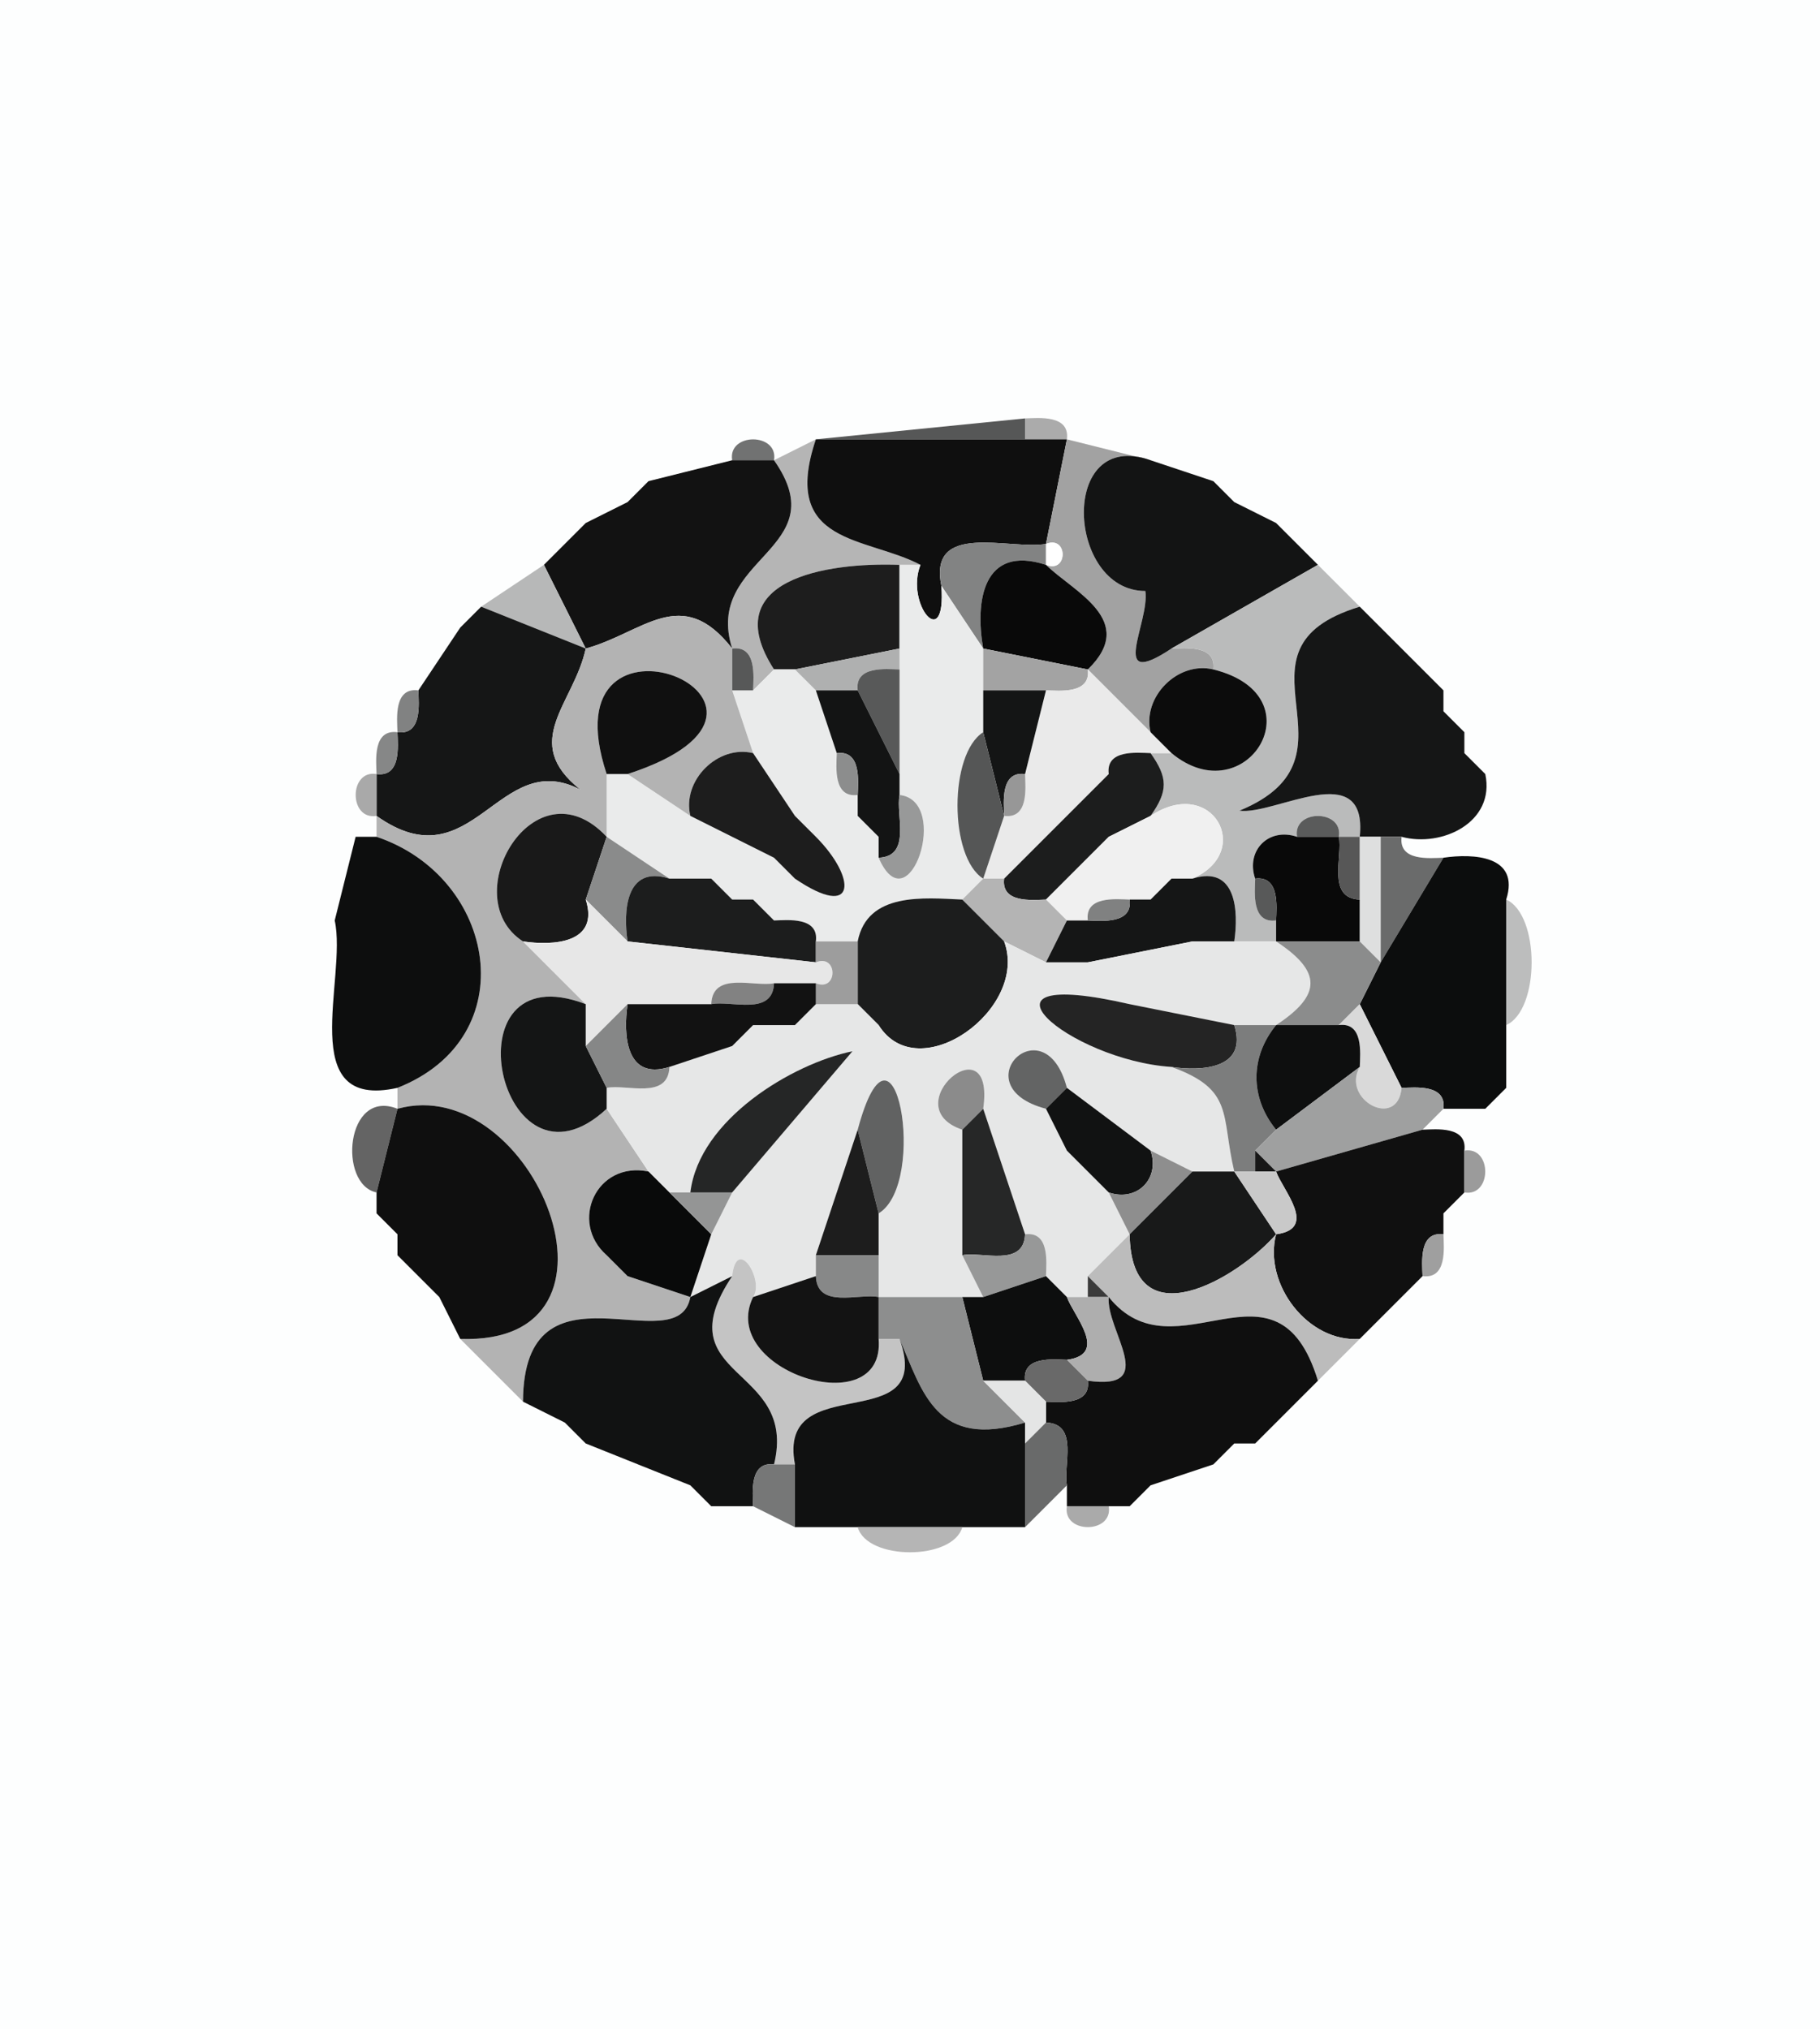 <?xml version="1.0" standalone="yes"?>
<svg width="87" height="97">
<path style="fill:#fdfefe" d="M87 0 L87 97 L0 97 L0 0 L87 0 z"/>
<path style="fill:#565757" d="M49 20 L49 21 L39 21 L49 20 z"/>
<path style="fill:#ababab" d="M51 21 L49 21 L49 20 C49.66 19.98 51.15 19.82 51 21 z"/>
<path style="fill:#717272" d="M37 22 L35 22 C34.78 20.67 37.22 20.67 37 22 z"/>
<path style="fill:#b5b5b5" d="M39 21 C37.29 26.07 41.39 25.63 44 27 L43 27 C39.46 26.87 34.24 27.72 37 32 L36 33 C36.02 32.34 36.18 30.85 35 31 C33.61 26.62 40.03 26.31 37 22 L39 21 z"/>
<path style="fill:#0f0f0f" d="M49 21 L51 21 L50 26 C48.27 26.3 44.36 24.9 45 28 C45.24 31.25 43.26 28.88 44 27 C41.39 25.63 37.29 26.07 39 21 L49 21 z"/>
<path style="fill:#a2a2a2" d="M55 22 C50.6 20.44 50.98 28.25 54.75 28.25 C54.97 29.75 52.93 33.04 56 31 C56.66 30.98 58.15 30.82 58 32 C56.31 31.59 54.59 33.31 55 35 L52 32 C54.42 29.65 51.31 28.29 50 27 C51.06 27.43 51.06 25.57 50 26 L51 21 L55 22 z"/>
<path style="fill:#121212" d="M35 22 L37 22 C40.03 26.31 33.61 26.62 35 31 C32.57 27.89 30.75 30.25 28 31 L26 27 L27 26 L28 25 L30 24 L31 23 L35 22 z"/>
<path style="fill:#131414" d="M55 22 L58 23 L59 24 L61 25 L62 26 L63 27 L56 31 C52.93 33.04 54.97 29.75 54.75 28.25 C50.98 28.25 50.6 20.44 55 22 z"/>
<path style="fill:#909090" d="M31 23 L30 24 L31 23 z"/>
<path style="fill:#7d7d7d" d="M59 24 L58 23 L59 24 z"/>
<path style="fill:#888888" d="M28 25 L27 26 L28 25 z"/>
<path style="fill:#757575" d="M62 26 L61 25 L62 26 z"/>
<path style="fill:#828383" d="M50 26 L50 27 C46.99 26.02 46.6 28.73 47 31 L45 28 C44.36 24.9 48.27 26.3 50 26 z"/>
<path style="fill:#ffffff" d="M50 27 L50 26 C51.06 25.57 51.06 27.43 50 27 z"/>
<path style="fill:#b7b8b8" d="M26 27 L28 31 L23 29 L26 27 z"/>
<path style="fill:#1d1d1d" d="M43 27 L43 31 L38 32 L37 32 C34.24 27.72 39.46 26.87 43 27 z"/>
<path style="fill:#eaebeb" d="M44 27 C43.26 28.88 45.24 31.25 45 28 L47 31 L47 33 L47 35 C45.36 36.03 45.36 40.97 47 42 L46 43 C44.17 42.92 41.46 42.63 41 45 L39 45 C39.15 43.82 37.66 43.98 37 44 L36 43 L35 43 L34 42 L32 42 L29 40 L29 37 L30 37 L33 39 L37 41 L38 42 C40.98 44.02 40.95 41.96 39 40 L38 39 L36 36 L35 33 L36 33 L37 32 L38 32 L39 33 L40 36 C39.98 36.66 39.82 38.15 41 38 L41 39 L42 40 L42 41 C43.45 44.33 45.47 38.27 43 38 L43 37 L43 32 L43 31 L43 27 L44 27 z"/>
<path style="fill:#090909" d="M50 27 C51.31 28.29 54.42 29.65 52 32 L47 31 C46.6 28.73 46.99 26.02 50 27 z"/>
<path style="fill:#babbbb" d="M65 29 C58.24 31.05 65.57 36.15 59.25 38.75 C60.92 38.99 65.39 36.14 65 40 L64 40 C64.22 38.67 61.78 38.67 62 40 C60.65 39.54 59.54 40.65 60 42 C59.98 42.66 59.82 44.15 61 44 L61 45 L59 45 C59.21 43.58 59.11 41.33 57 42 C59.97 40.71 57.95 37.04 55 39 C55.84 37.82 55.84 37.18 55 36 L56 36 C59.58 38.96 63.08 33.26 58 32 C58.15 30.82 56.66 30.98 56 31 L63 27 L65 29 z"/>
<path style="fill:#9f9f9f" d="M23 29 L22 30 L23 29 z"/>
<path style="fill:#151616" d="M28 31 C27.43 33.65 24.84 35.45 27.75 37.75 C23.81 35.68 22.61 42.28 18 39 L18 37 C19.18 37.15 19.02 35.66 19 35 C20.18 35.15 20.02 33.66 20 33 L22 30 L23 29 L28 31 z"/>
<path style="fill:#b3b3b3" d="M35 31 L35 33 L36 36 C34.31 35.59 32.59 37.31 33 39 L30 37 C40.3 33.65 25.96 27.85 29 37 L29 40 C25.55 36.32 21.73 42.89 25 45 L28 48 C21.24 45.41 23.87 57.77 29 53 L31 56 C28.5 55.49 27.2 58.42 29 60 L30 61 L33 62 C32.42 65.2 25.03 59.85 25 67 L22 64 C30.88 64.32 25.47 51.21 19 53 L19 52 C25.11 49.59 23.74 41.93 18 40 L18 39 C22.61 42.28 23.81 35.68 27.75 37.75 C24.84 35.45 27.43 33.65 28 31 C30.75 30.25 32.57 27.89 35 31 z"/>
<path style="fill:#151616" d="M65 29 L66 30 L67 31 L68 32 L69 33 L69 34 L70 35 L70 36 L71 37 C71.49 39.31 68.92 40.52 67 40 L66 40 L65 40 C65.39 36.14 60.92 38.99 59.25 38.75 C65.57 36.15 58.24 31.05 65 29 z"/>
<path style="fill:#6f6f6f" d="M67 31 L66 30 L67 31 z"/>
<path style="fill:#101010" d="M30 37 L29 37 C25.96 27.85 40.3 33.65 30 37 z"/>
<path style="fill:#575858" d="M36 33 L35 33 L35 31 C36.18 30.85 36.02 32.34 36 33 z"/>
<path style="fill:#afb0b0" d="M43 31 L43 32 C42.34 31.98 40.85 31.82 41 33 L39 33 L38 32 L43 31 z"/>
<path style="fill:#a3a3a3" d="M52 32 C52.15 33.18 50.66 33.02 50 33 L47 33 L47 31 L52 32 z"/>
<path style="fill:#8a8a8a" d="M68 32 L67 31 L68 32 z"/>
<path style="fill:#585959" d="M43 32 L43 37 L41 33 C40.85 31.82 42.34 31.98 43 32 z"/>
<path style="fill:#eaeaea" d="M55 35 L56 36 L55 36 C54.34 35.98 52.85 35.82 53 37 L52 38 L51 39 L50 40 L48 42 L47 42 L48 39 C49.18 39.15 49.02 37.66 49 37 L50 33 C50.66 33.02 52.15 33.18 52 32 L55 35 z"/>
<path style="fill:#0c0c0c" d="M58 32 C63.08 33.26 59.58 38.96 56 36 L55 35 C54.59 33.31 56.31 31.59 58 32 z"/>
<path style="fill:#ababab" d="M69 33 L68 32 L69 33 z"/>
<path style="fill:#818282" d="M20 33 C20.02 33.66 20.18 35.15 19 35 C18.98 34.34 18.82 32.85 20 33 z"/>
<path style="fill:#131414" d="M41 33 L43 37 L43 38 C42.81 38.95 43.59 40.94 42 41 L42 40 L41 39 L41 38 C41.02 37.34 41.18 35.85 40 36 L39 33 L41 33 z"/>
<path style="fill:#141515" d="M50 33 L49 37 C47.82 36.85 47.98 38.34 48 39 L47 35 L47 33 L50 33 z"/>
<path style="fill:#9b9b9b" d="M70 35 L69 34 L70 35 z"/>
<path style="fill:#868787" d="M19 35 C19.02 35.66 19.18 37.15 18 37 C17.98 36.34 17.82 34.85 19 35 z"/>
<path style="fill:#555656" d="M47 35 L48 39 L47 42 C45.36 40.97 45.36 36.03 47 35 z"/>
<path style="fill:#1d1d1d" d="M36 36 L38 39 L39 40 C40.95 41.96 40.98 44.02 38 42 L37 41 L33 39 C32.59 37.31 34.31 35.59 36 36 z"/>
<path style="fill:#8c8d8d" d="M41 38 C39.82 38.15 39.98 36.66 40 36 C41.18 35.85 41.02 37.34 41 38 z"/>
<path style="fill:#1c1d1d" d="M55 36 C55.84 37.18 55.84 37.82 55 39 L53 40 L52 41 L50 43 C49.34 43.02 47.85 43.18 48 42 L50 40 L51 39 L52 38 L53 37 C52.85 35.82 54.34 35.98 55 36 z"/>
<path style="fill:#aaaaaa" d="M71 37 L70 36 L71 37 z"/>
<path style="fill:#a9a9a9" d="M18 37 L18 39 C16.67 39.22 16.67 36.78 18 37 z"/>
<path style="fill:#979797" d="M49 37 C49.02 37.66 49.18 39.15 48 39 C47.98 38.34 47.82 36.85 49 37 z"/>
<path style="fill:#727272" d="M53 37 L52 38 L53 37 z"/>
<path style="fill:#989999" d="M42 41 C43.59 40.94 42.81 38.95 43 38 C45.47 38.27 43.45 44.33 42 41 z"/>
<path style="fill:#919191" d="M52 38 L51 39 L52 38 z"/>
<path style="fill:#f0f0f0" d="M57 42 L56 42 L55 43 L54 43 C53.34 42.98 51.85 42.82 52 44 L51 44 L50 43 L52 41 L53 40 L55 39 C57.95 37.04 59.97 40.71 57 42 z"/>
<path style="fill:#191919" d="M29 40 L28 43 C28.67 45.11 26.42 45.21 25 45 C21.73 42.89 25.55 36.32 29 40 z"/>
<path style="fill:#919191" d="M39 40 L38 39 L39 40 z"/>
<path style="fill:#848484" d="M42 40 L41 39 L42 40 z"/>
<path style="fill:#949494" d="M51 39 L50 40 L51 39 z"/>
<path style="fill:#5a5b5b" d="M64 40 L62 40 C61.78 38.67 64.22 38.67 64 40 z"/>
<path style="fill:#707070" d="M17 40 L16 44 L17 40 z"/>
<path style="fill:#0d0e0e" d="M18 40 C23.74 41.93 25.11 49.59 19 52 C14.07 53.1 16.61 46.76 16 44 L17 40 L18 40 z"/>
<path style="fill:#8a8b8b" d="M32 42 C29.89 41.33 29.79 43.58 30 45 L28 43 L29 40 L32 42 z"/>
<path style="fill:#818181" d="M53 40 L52 41 L53 40 z"/>
<path style="fill:#090909" d="M62 40 L64 40 C64.19 40.95 63.41 42.94 65 43 L65 45 L61 45 L61 44 C61.02 43.34 61.18 41.85 60 42 C59.54 40.65 60.65 39.54 62 40 z"/>
<path style="fill:#575757" d="M65 40 L65 43 C63.41 42.94 64.19 40.95 64 40 L65 40 z"/>
<path style="fill:#dedfdf" d="M66 40 L66 46 L65 45 L65 43 L65 40 L66 40 z"/>
<path style="fill:#6a6b6b" d="M67 40 C66.85 41.18 68.34 41.02 69 41 L66 46 L66 40 L67 40 z"/>
<path style="fill:#919191" d="M38 42 L37 41 L38 42 z"/>
<path style="fill:#0c0d0d" d="M72 43 L72 49 L72 52 L71 53 L69 53 C69.15 51.82 67.66 51.98 67 52 L65 48 L66 46 L69 41 C70.42 40.79 72.67 40.89 72 43 z"/>
<path style="fill:#1c1d1d" d="M32 42 L34 42 L35 43 L36 43 L37 44 C37.66 43.98 39.15 43.82 39 45 L39 46 L30 45 C29.79 43.58 29.89 41.33 32 42 z"/>
<path style="fill:#989898" d="M35 43 L34 42 L35 43 z"/>
<path style="fill:#b4b4b4" d="M48 42 C47.85 43.18 49.34 43.02 50 43 L51 44 L50 46 L48 45 L46 43 L47 42 L48 42 z"/>
<path style="fill:#898989" d="M56 42 L55 43 L56 42 z"/>
<path style="fill:#151616" d="M57 42 C59.11 41.33 59.21 43.58 59 45 L57 45 L52 46 L50 46 L51 44 L52 44 C52.66 44.02 54.15 44.18 54 43 L55 43 L56 42 L57 42 z"/>
<path style="fill:#585959" d="M61 44 C59.82 44.15 59.98 42.66 60 42 C61.18 41.85 61.02 43.34 61 44 z"/>
<path style="fill:#e7e7e7" d="M30 45 L39 46 C40.06 45.57 40.06 47.43 39 47 L37 47 C36.05 47.19 34.06 46.41 34 48 L30 48 L28 50 L28 48 L25 45 C26.42 45.21 28.67 45.11 28 43 L30 45 z"/>
<path style="fill:#848484" d="M37 44 L36 43 L37 44 z"/>
<path style="fill:#1c1d1d" d="M46 43 L48 45 C49.2 48.23 43.9 52.04 42 49 L41 48 L41 45 C41.46 42.63 44.17 42.92 46 43 z"/>
<path style="fill:#808181" d="M54 43 C54.15 44.18 52.66 44.02 52 44 C51.85 42.82 53.34 42.98 54 43 z"/>
<path style="fill:#bcbdbd" d="M72 49 L72 43 C73.62 43.73 73.62 48.27 72 49 z"/>
<path style="fill:#e6e7e7" d="M50 46 L52 46 L57 45 L59 45 L61 45 C63.19 46.44 63.19 47.56 61 49 L59 49 L54 48 C45.72 46.1 51.11 50.68 56 51 C59.01 52.09 58.36 53.29 59 56 L57 56 L55 55 L51 52 C49.93 47.92 45.92 51.93 50 53 L51 55 L52 56 L53 57 L54 59 L52 61 L52 62 L51 62 L50 61 C50.02 60.34 50.18 58.85 49 59 L47 53 C47.6 48.76 42.7 52.89 46 54 L46 60 L47 62 L46 62 L42 62 L42 60 L42 58 C44.39 56.56 42.76 47.43 41 54 L39 60 L39 61 L36 62 C36.56 61.2 35.21 59.03 35 61 L33 62 L34 59 L35 57 L40.75 50.25 C37.89 50.84 33.42 53.5 33 57 L32 57 L31 56 L29 53 L29 52 C29.95 51.81 31.94 52.59 32 51 L35 50 L36 49 L38 49 L39 48 L41 48 L42 49 C43.9 52.04 49.2 48.23 48 45 L50 46 z"/>
<path style="fill:#9d9d9d" d="M41 45 L41 48 L39 48 L39 47 C40.06 47.43 40.06 45.57 39 46 L39 45 L41 45 z"/>
<path style="fill:#a8a8a8" d="M57 45 L52 46 L57 45 z"/>
<path style="fill:#8b8c8c" d="M65 45 L66 46 L65 48 L64 49 L61 49 C63.19 47.56 63.19 46.44 61 45 L65 45 z"/>
<path style="fill:#828282" d="M37 47 C36.94 48.59 34.95 47.81 34 48 C34.06 46.41 36.05 47.19 37 47 z"/>
<path style="fill:#121212" d="M39 47 L39 48 L38 49 L36 49 L35 50 L32 51 C29.89 51.67 29.79 49.42 30 48 L34 48 C34.95 47.81 36.94 48.59 37 47 L39 47 z"/>
<path style="fill:#242424" d="M54 48 L59 49 C59.67 51.11 57.42 51.21 56 51 C51.11 50.68 45.72 46.1 54 48 z"/>
<path style="fill:#141515" d="M28 48 L28 50 L29 52 L29 53 C23.87 57.77 21.24 45.41 28 48 z"/>
<path style="fill:#868787" d="M30 48 C29.79 49.42 29.89 51.67 32 51 C31.94 52.59 29.95 51.81 29 52 L28 50 L30 48 z"/>
<path style="fill:#757575" d="M39 48 L38 49 L39 48 z"/>
<path style="fill:#707070" d="M42 49 L41 48 L42 49 z"/>
<path style="fill:#626363" d="M59 49 L54 48 L59 49 z"/>
<path style="fill:#d9d9d9" d="M65 48 L67 52 C66.81 54.02 64.1 52.56 65 51 C65.02 50.34 65.18 48.85 64 49 L65 48 z"/>
<path style="fill:#666666" d="M36 49 L35 50 L36 49 z"/>
<path style="fill:#7c7d7d" d="M61 49 C59.75 50.53 59.75 52.47 61 54 L60 55 L60 56 L59 56 C58.36 53.29 59.01 52.09 56 51 C57.42 51.21 59.67 51.11 59 49 L61 49 z"/>
<path style="fill:#0e0f0f" d="M64 49 C65.18 48.85 65.02 50.34 65 51 L61 54 C59.75 52.47 59.75 50.53 61 49 L64 49 z"/>
<path style="fill:#252626" d="M35 57 L33 57 C33.42 53.5 37.89 50.84 40.75 50.25 L35 57 z"/>
<path style="fill:#636464" d="M51 52 L50 53 C45.92 51.93 49.93 47.92 51 52 z"/>
<path style="fill:#616262" d="M42 58 L41 54 C42.76 47.43 44.39 56.56 42 58 z"/>
<path style="fill:#8b8b8b" d="M47 53 L46 54 C42.7 52.89 47.6 48.76 47 53 z"/>
<path style="fill:#9fa0a0" d="M65 51 C64.1 52.56 66.81 54.02 67 52 C67.66 51.98 69.15 51.82 69 53 L68 54 L61 56 L60 55 L61 54 L65 51 z"/>
<path style="fill:#111212" d="M51 52 L55 55 C55.46 56.35 54.35 57.46 53 57 L52 56 L51 55 L50 53 L51 52 z"/>
<path style="fill:#797979" d="M72 52 L71 53 L72 52 z"/>
<path style="fill:#646464" d="M19 53 L18 57 C16.15 56.62 16.52 52.01 19 53 z"/>
<path style="fill:#0f0f0f" d="M22 64 L21 62 L20 61 L19 60 L19 59 L18 58 L18 57 L19 53 C25.47 51.21 30.88 64.32 22 64 z"/>
<path style="fill:#262727" d="M47 53 L49 59 C48.94 60.59 46.95 59.81 46 60 L46 54 L47 53 z"/>
<path style="fill:#1d1d1d" d="M42 58 L42 60 L39 60 L41 54 L42 58 z"/>
<path style="fill:#101010" d="M68 54 C68.66 53.98 70.15 53.82 70 55 L70 57 L69 58 L69 59 C67.82 58.85 67.98 60.34 68 61 L67 62 L66 63 L65 64 C62.54 64.19 60.38 61.39 61 59 C63.02 58.73 61.32 56.9 61 56 L68 54 z"/>
<path style="fill:#7e7e7e" d="M52 56 L51 55 L52 56 z"/>
<path style="fill:#8e8e8e" d="M57 56 L54 59 L53 57 C54.35 57.46 55.46 56.35 55 55 L57 56 z"/>
<path style="fill:#171717" d="M61 56 L60 56 L60 55 L61 56 z"/>
<path style="fill:#9b9b9b" d="M70 57 L70 55 C71.33 54.78 71.33 57.22 70 57 z"/>
<path style="fill:#090a0a" d="M31 56 L32 57 L34 59 L33 62 L30 61 L29 60 C27.2 58.42 28.5 55.49 31 56 z"/>
<path style="fill:#6f6f6f" d="M32 57 L31 56 L32 57 z"/>
<path style="fill:#181919" d="M59 56 L61 59 C59.14 61.13 54.07 64.11 54 59 L57 56 L59 56 z"/>
<path style="fill:#c9c9c9" d="M60 56 L61 56 C61.32 56.9 63.02 58.73 61 59 L59 56 L60 56 z"/>
<path style="fill:#949595" d="M33 57 L35 57 L34 59 L32 57 L33 57 z"/>
<path style="fill:#646464" d="M70 57 L69 58 L70 57 z"/>
<path style="fill:#909090" d="M19 59 L18 58 L19 59 z"/>
<path style="fill:#979898" d="M50 61 L47 62 L46 60 C46.95 59.81 48.94 60.59 49 59 C50.18 58.85 50.02 60.34 50 61 z"/>
<path style="fill:#bcbcbc" d="M54 59 C54.07 64.11 59.14 61.13 61 59 C60.38 61.39 62.54 64.19 65 64 L63 66 C61.02 59.51 56.2 65.98 53 62 L52 61 L54 59 z"/>
<path style="fill:#9f9f9f" d="M69 59 C69.02 59.66 69.18 61.15 68 61 C67.98 60.34 67.82 58.85 69 59 z"/>
<path style="fill:#aaaaaa" d="M20 61 L19 60 L20 61 z"/>
<path style="fill:#5e5e5e" d="M30 61 L29 60 L30 61 z"/>
<path style="fill:#c4c4c4" d="M36 62 C34.28 65.52 42.34 68.1 42 64 L43 64 C44.73 68.82 37.11 65.34 38 70 L37 70 C38.17 65.23 31.69 65.96 35 61 C35.21 59.03 36.56 61.2 36 62 z"/>
<path style="fill:#878888" d="M42 60 L42 62 C41.05 61.81 39.06 62.59 39 61 L39 60 L42 60 z"/>
<path style="fill:#8b8b8b" d="M21 62 L20 61 L21 62 z"/>
<path style="fill:#111212" d="M35 61 C31.69 65.96 38.17 65.23 37 70 C35.82 69.85 35.98 71.34 36 72 L34 72 L33 71 L28 69 L27 68 L25 67 C25.03 59.85 32.42 65.2 33 62 L35 61 z"/>
<path style="fill:#131313" d="M39 61 C39.06 62.59 41.05 61.81 42 62 L42 64 C42.34 68.1 34.28 65.52 36 62 L39 61 z"/>
<path style="fill:#0d0e0e" d="M50 61 L51 62 C51.32 62.9 53.02 64.73 51 65 C50.34 64.98 48.85 64.82 49 66 L47 66 L46 62 L47 62 L50 61 z"/>
<path style="fill:#3b3b3b" d="M53 62 L52 62 L52 61 L53 62 z"/>
<path style="fill:#ababab" d="M68 61 L67 62 L68 61 z"/>
<path style="fill:#8d8e8e" d="M46 62 L47 66 L49 68 C44.75 69.29 44.11 66.56 43 64 L42 64 L42 62 L46 62 z"/>
<path style="fill:#aeaeae" d="M52 62 L53 62 C52.86 63.6 55.46 66.49 52 66 L51 65 C53.02 64.73 51.32 62.9 51 62 L52 62 z"/>
<path style="fill:#0f0f0f" d="M63 66 L62 67 L61 68 L60 69 L59 69 L58 70 L55 71 L54 72 L53 72 L51 72 L51 71 C50.81 70.05 51.59 68.06 50 68 L50 67 C50.66 67.02 52.15 67.18 52 66 C55.46 66.49 52.86 63.6 53 62 C56.2 65.98 61.02 59.51 63 66 z"/>
<path style="fill:#6d6d6d" d="M67 62 L66 63 L67 62 z"/>
<path style="fill:#101111" d="M49 68 L49 69 L49 73 L46 73 L41 73 L38 73 L38 70 C37.11 65.34 44.73 68.82 43 64 C44.11 66.56 44.75 69.29 49 68 z"/>
<path style="fill:#696969" d="M51 65 L52 66 C52.15 67.18 50.66 67.02 50 67 L49 66 C48.85 64.82 50.34 64.98 51 65 z"/>
<path style="fill:#e4e5e5" d="M49 66 L50 67 L50 68 L49 69 L49 68 L47 66 L49 66 z"/>
<path style="fill:#6a6a6a" d="M63 66 L62 67 L63 66 z"/>
<path style="fill:#929292" d="M62 67 L61 68 L62 67 z"/>
<path style="fill:#808080" d="M28 69 L27 68 L28 69 z"/>
<path style="fill:#696a6a" d="M51 71 L49 73 L49 69 L50 68 C51.59 68.06 50.81 70.05 51 71 z"/>
<path style="fill:#a1a1a1" d="M61 68 L60 69 L61 68 z"/>
<path style="fill:#777777" d="M59 69 L58 70 L59 69 z"/>
<path style="fill:#767777" d="M37 70 L38 70 L38 73 L36 72 C35.98 71.34 35.82 69.85 37 70 z"/>
<path style="fill:#808080" d="M34 72 L33 71 L34 72 z"/>
<path style="fill:#808080" d="M55 71 L54 72 L55 71 z"/>
<path style="fill:#aaaaaa" d="M53 72 C53.22 73.33 50.78 73.33 51 72 L53 72 z"/>
<path style="fill:#b5b5b5" d="M46 73 C45.55 74.6 41.45 74.6 41 73 L46 73 z"/>
</svg>
